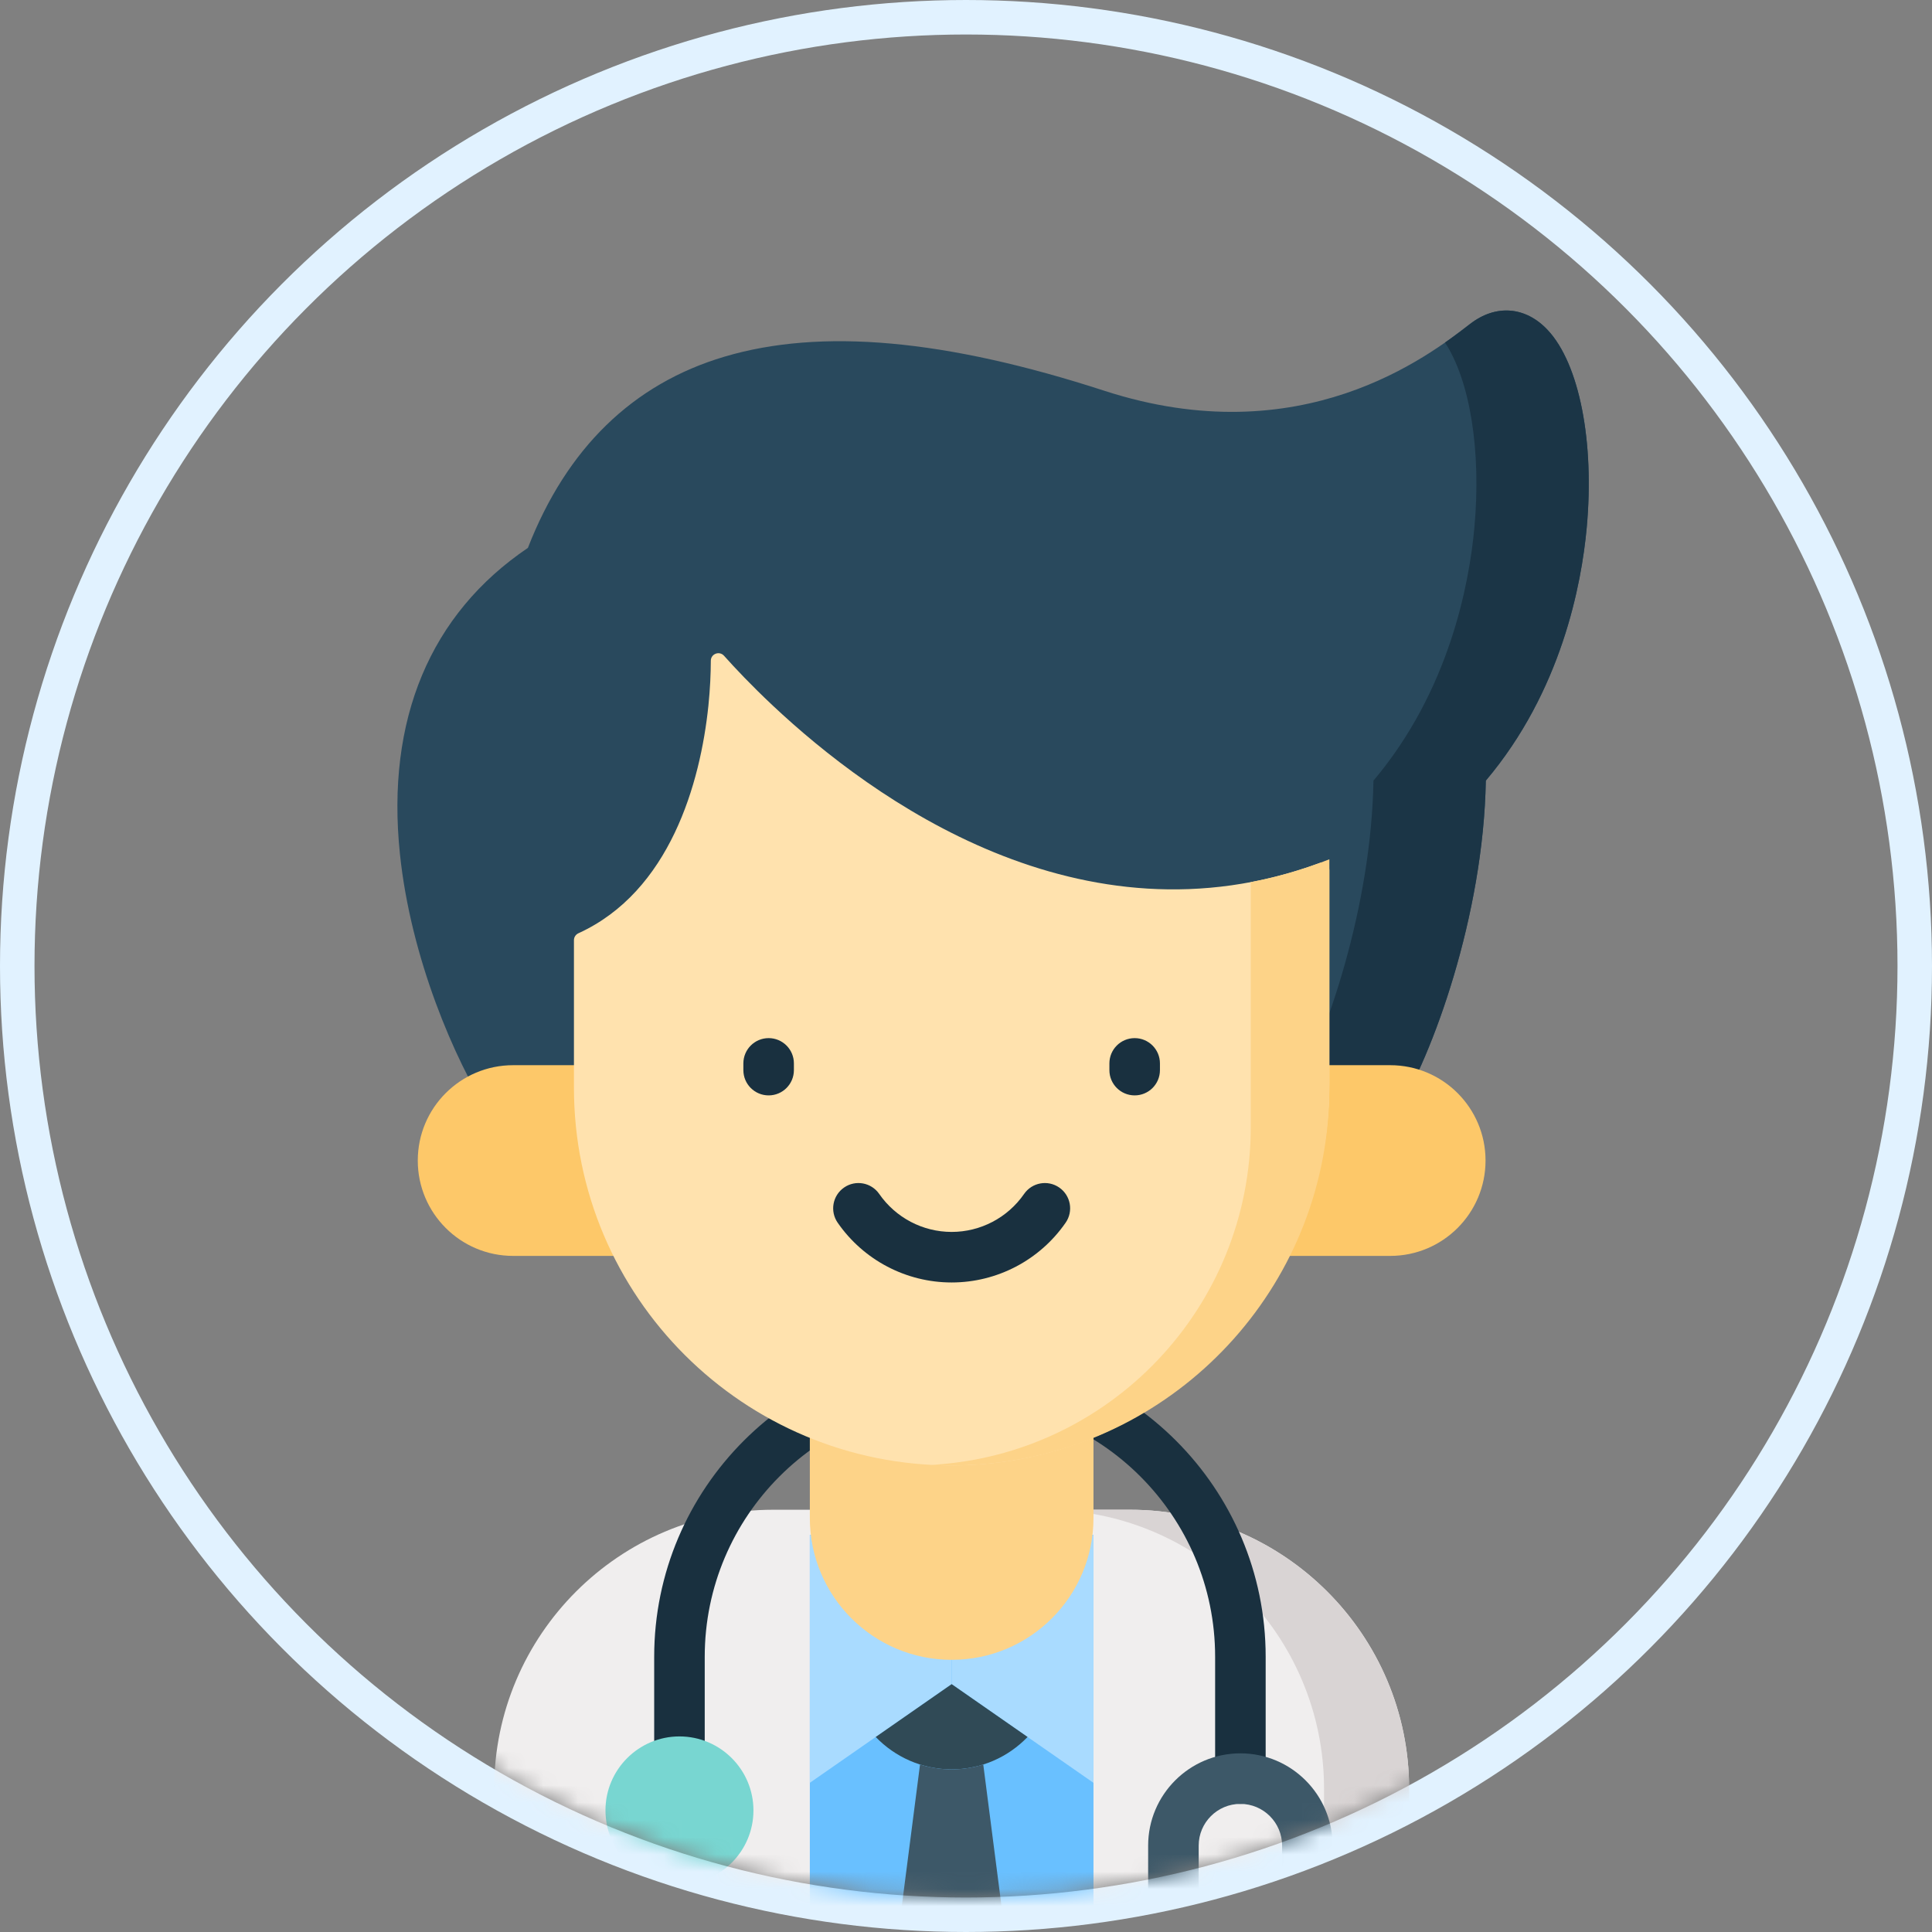 <?xml version="1.0" encoding="UTF-8"?>
<svg width="112px" height="112px" viewBox="0 0 112 112" version="1.1" xmlns="http://www.w3.org/2000/svg" xmlns:xlink="http://www.w3.org/1999/xlink">
    <rect x="0" y="0" width="112" height="112" fill="#808080" stroke="none"/>
    <!-- Generator: Sketch 57.1 (83088) - https://sketch.com -->
    <title>doctor</title>
    <desc>Created with Sketch.</desc>
    <defs>
        <circle id="path-1" cx="54" cy="54" r="54"></circle>
    </defs>
    <g id="Mobile-App" stroke="none" stroke-width="1" fill="none" fill-rule="evenodd">
        <g id="Profile---Standard" transform="translate(-29, -74)">
            <g id="Group-2" transform="translate(31, 76)">
                <g id="doctor">
                    <mask id="mask-2" fill="white">
                        <use xlink:href="#path-1"></use>
                    </mask>
                    <circle stroke="#E1F2FF" stroke-width="2" cx="54" cy="54" r="55"></circle>
                    <g mask="url(#mask-2)">
                        <g transform="translate(21, 16)">
                            <path d="M66.726,1.136 C65.441,-0.239 63.715,-0.376 62.221,0.78 C59.798,2.654 52.424,8.358 41.013,4.651 C31.802,1.659 24.601,1.013 18.997,2.677 C13.684,4.254 9.853,7.982 7.602,13.762 C1.938,17.591 -0.626,23.714 0.184,31.502 C0.815,37.57 3.357,43.406 5.343,46.559 C5.774,47.244 6.678,47.449 7.363,47.018 C7.804,46.74 8.045,46.265 8.046,45.779 L55.227,45.779 C55.227,46.265 55.468,46.74 55.91,47.018 C56.152,47.171 56.422,47.244 56.689,47.244 C57.175,47.244 57.651,47.001 57.929,46.559 C60.043,43.202 62.999,35.076 63.134,27.254 C67.521,22.061 68.683,15.871 68.983,12.591 C69.442,7.591 68.555,3.095 66.726,1.136 Z" id="Path" fill="#29495D" fill-rule="nonzero"></path>
                            <path d="M66.726,1.136 C65.441,-0.239 63.715,-0.376 62.221,0.78 C61.852,1.066 61.367,1.441 60.77,1.858 C62.217,4.072 62.879,8.13 62.471,12.591 C62.17,15.871 61.008,22.061 56.621,27.254 C56.496,34.526 53.933,42.057 51.875,45.779 L55.227,45.779 C55.228,46.265 55.468,46.74 55.91,47.018 C56.153,47.171 56.422,47.244 56.689,47.244 C57.176,47.244 57.652,47.001 57.93,46.559 C60.043,43.202 63,35.076 63.135,27.254 C67.522,22.061 68.683,15.871 68.984,12.591 C69.442,7.591 68.555,3.095 66.726,1.136 Z" id="Path" fill="#1B3546" fill-rule="nonzero"></path>
                            <path d="M42.505,69.521 L21.831,69.521 C12.907,69.521 5.647,76.781 5.647,85.705 L5.647,98.535 C5.647,99.344 6.303,100 7.112,100 L57.224,100 C58.033,100 58.689,99.344 58.689,98.535 L58.689,85.704 C58.689,76.781 51.429,69.521 42.505,69.521 Z" id="Path" fill="#F0EEEE" fill-rule="nonzero"></path>
                            <path d="M42.505,69.521 L37.574,69.521 C46.497,69.521 53.757,76.781 53.757,85.705 L53.757,98.535 C53.757,99.344 53.102,100 52.292,100 L57.224,100 C58.033,100 58.689,99.344 58.689,98.535 L58.689,85.704 C58.689,76.781 51.429,69.521 42.505,69.521 Z" id="Path" fill="#D9D4D4" fill-rule="nonzero"></path>
                            <rect id="Rectangle" fill="#69C0FF" fill-rule="nonzero" x="23.947" y="70.985" width="16.443" height="29.015"></rect>
                            <g id="Group" stroke-width="1" fill="none" fill-rule="evenodd" transform="translate(23.828, 70.898)">
                                <polygon id="Path" fill="#A9DBFF" fill-rule="nonzero" points="8.34 1.54 8.34 8.734 16.562 14.454 16.562 0.087"></polygon>
                                <polygon id="Path" fill="#A9DBFF" fill-rule="nonzero" points="0.118 14.454 8.34 8.734 8.34 1.54 0.118 0.087"></polygon>
                            </g>
                            <path d="M48.907,86.573 C48.098,86.573 47.442,85.917 47.442,85.108 L47.442,78.044 C47.442,69.886 40.806,63.25 32.648,63.25 C24.49,63.25 17.854,69.886 17.854,78.044 L17.854,84.127 C17.854,84.936 17.198,85.592 16.389,85.592 C15.58,85.592 14.924,84.936 14.924,84.127 L14.924,78.044 C14.924,68.271 22.875,60.32 32.648,60.32 C42.421,60.32 50.372,68.271 50.372,78.044 L50.372,85.108 C50.372,85.917 49.716,86.573 48.907,86.573 Z" id="Path" fill="#19303F" fill-rule="nonzero"></path>
                            <g id="Group" stroke-width="1" fill="none" fill-rule="evenodd" transform="translate(1.172, 43.555)">
                                <path d="M22.775,8.737 L22.775,26.445 C22.775,30.986 26.456,34.667 30.996,34.667 L30.996,34.667 C35.537,34.667 39.218,30.986 39.218,26.445 L39.218,8.737 L22.775,8.737 Z" id="Path" fill="#FDD388" fill-rule="nonzero"></path>
                                <path d="M5.575,0.195 L15.217,0.195 L15.217,11.251 L5.575,11.251 C2.522,11.251 0.047,8.776 0.047,5.723 C0.047,2.67 2.521,0.195 5.575,0.195 Z" id="Path" fill="#FDC869" fill-rule="nonzero"></path>
                                <path d="M56.418,0.195 L46.776,0.195 L46.776,11.251 L56.418,11.251 C59.471,11.251 61.946,8.776 61.946,5.723 C61.946,2.67 59.471,0.195 56.418,0.195 Z" id="Path" fill="#FDC869" fill-rule="nonzero"></path>
                            </g>
                            <path d="M54.064,32.45 L54.064,44.818 C54.064,56.921 44.346,66.911 32.244,66.952 C20.115,66.993 10.272,57.173 10.272,45.056 L10.272,36.502 C10.272,36.328 10.376,36.173 10.534,36.101 C15.832,33.682 17.6,27.403 18.067,22.908 C18.166,21.938 18.205,21.052 18.207,20.305 C18.208,19.902 18.705,19.715 18.973,20.016 C19.59,20.707 20.55,21.73 21.805,22.908 C27.592,28.344 39.669,37.104 53.477,32.037 C53.762,31.933 54.064,32.146 54.064,32.45 Z" id="Path" fill="#FFE2AE" fill-rule="nonzero"></path>
                            <path d="M32.168,56.346 C29.533,56.346 27.062,55.05 25.56,52.881 C25.1,52.216 25.266,51.303 25.931,50.843 C26.595,50.382 27.508,50.548 27.969,51.213 C28.924,52.592 30.494,53.416 32.168,53.416 C33.843,53.416 35.413,52.592 36.368,51.213 C36.828,50.548 37.741,50.382 38.406,50.843 C39.071,51.303 39.237,52.216 38.776,52.881 C37.274,55.05 34.804,56.346 32.168,56.346 Z" id="Path" fill="#19303F" fill-rule="nonzero"></path>
                            <path d="M49.508,47.334 C49.508,57.798 41.315,66.348 30.994,66.92 L30.994,66.92 C31.187,66.93 31.381,66.938 31.575,66.944 C31.577,66.944 31.578,66.944 31.579,66.944 C31.775,66.949 31.971,66.952 32.168,66.952 L32.168,66.952 C32.723,66.952 33.273,66.931 33.817,66.89 C33.846,66.888 33.874,66.886 33.902,66.884 C34.235,66.857 34.565,66.824 34.894,66.783 C45.701,65.441 54.064,56.224 54.064,45.056 L54.064,31.814 C52.522,32.421 51.001,32.855 49.508,33.138 L49.508,47.333 L49.508,47.333 L49.508,47.334 Z" id="Path" fill="#FDD388" fill-rule="nonzero"></path>
                            <g id="Group" stroke-width="1" fill="none" fill-rule="evenodd" transform="translate(19.922, 41.992)">
                                <path d="M22.856,3.509 C22.047,3.509 21.391,2.854 21.391,2.045 L21.391,1.654 C21.391,0.845 22.047,0.189 22.856,0.189 C23.665,0.189 24.321,0.845 24.321,1.654 L24.321,2.045 C24.321,2.854 23.665,3.509 22.856,3.509 Z" id="Path" fill="#19303F" fill-rule="nonzero"></path>
                                <path d="M1.637,3.509 C0.827,3.509 0.172,2.854 0.172,2.045 L0.172,1.654 C0.172,0.845 0.827,0.189 1.637,0.189 C2.446,0.189 3.101,0.845 3.101,1.654 L3.101,2.045 C3.101,2.854 2.446,3.509 1.637,3.509 Z" id="Path" fill="#19303F" fill-rule="nonzero"></path>
                            </g>
                            <path d="M16.389,82.662 C14.024,82.662 12.1,84.587 12.1,86.951 C12.1,89.316 14.024,91.24 16.389,91.24 C18.754,91.24 20.678,89.316 20.678,86.951 C20.678,84.587 18.754,82.662 16.389,82.662 Z" id="Path" fill="#78D6D1" fill-rule="nonzero"></path>
                            <path d="M32.168,79.632 L27.767,82.694 C28.878,83.85 30.438,84.571 32.168,84.571 C33.898,84.571 35.458,83.85 36.569,82.694 L32.168,79.632 Z" id="Path" fill="#304A56" fill-rule="nonzero"></path>
                            <g id="Group" stroke-width="1" fill="none" fill-rule="evenodd" transform="translate(28.125, 83.594)">
                                <path d="M4.043,0.977 C3.404,0.977 2.788,0.878 2.21,0.696 L0.186,16.406 L7.9,16.406 L5.876,0.696 C5.298,0.878 4.682,0.977 4.043,0.977 Z" id="Path" fill="#3D5868" fill-rule="nonzero"></path>
                                <path d="M24.665,12.313 L23.954,12.313 C23.145,12.313 22.489,11.658 22.489,10.849 C22.489,10.315 22.774,9.849 23.2,9.593 L23.2,5.397 C23.2,4.063 22.115,2.979 20.782,2.979 C19.449,2.979 18.364,4.063 18.364,5.397 L18.364,9.593 C18.79,9.849 19.075,10.315 19.075,10.849 C19.075,11.658 18.419,12.313 17.61,12.313 L16.899,12.313 C16.09,12.313 15.434,11.658 15.434,10.849 L15.434,5.397 C15.434,2.448 17.833,0.049 20.782,0.049 C23.731,0.049 26.129,2.448 26.129,5.397 L26.129,10.849 C26.13,11.658 25.474,12.313 24.665,12.313 Z" id="Path" fill="#3D5868" fill-rule="nonzero"></path>
                            </g>
                        </g>
                    </g>
                </g>
            </g>
        </g>
    </g>
</svg>